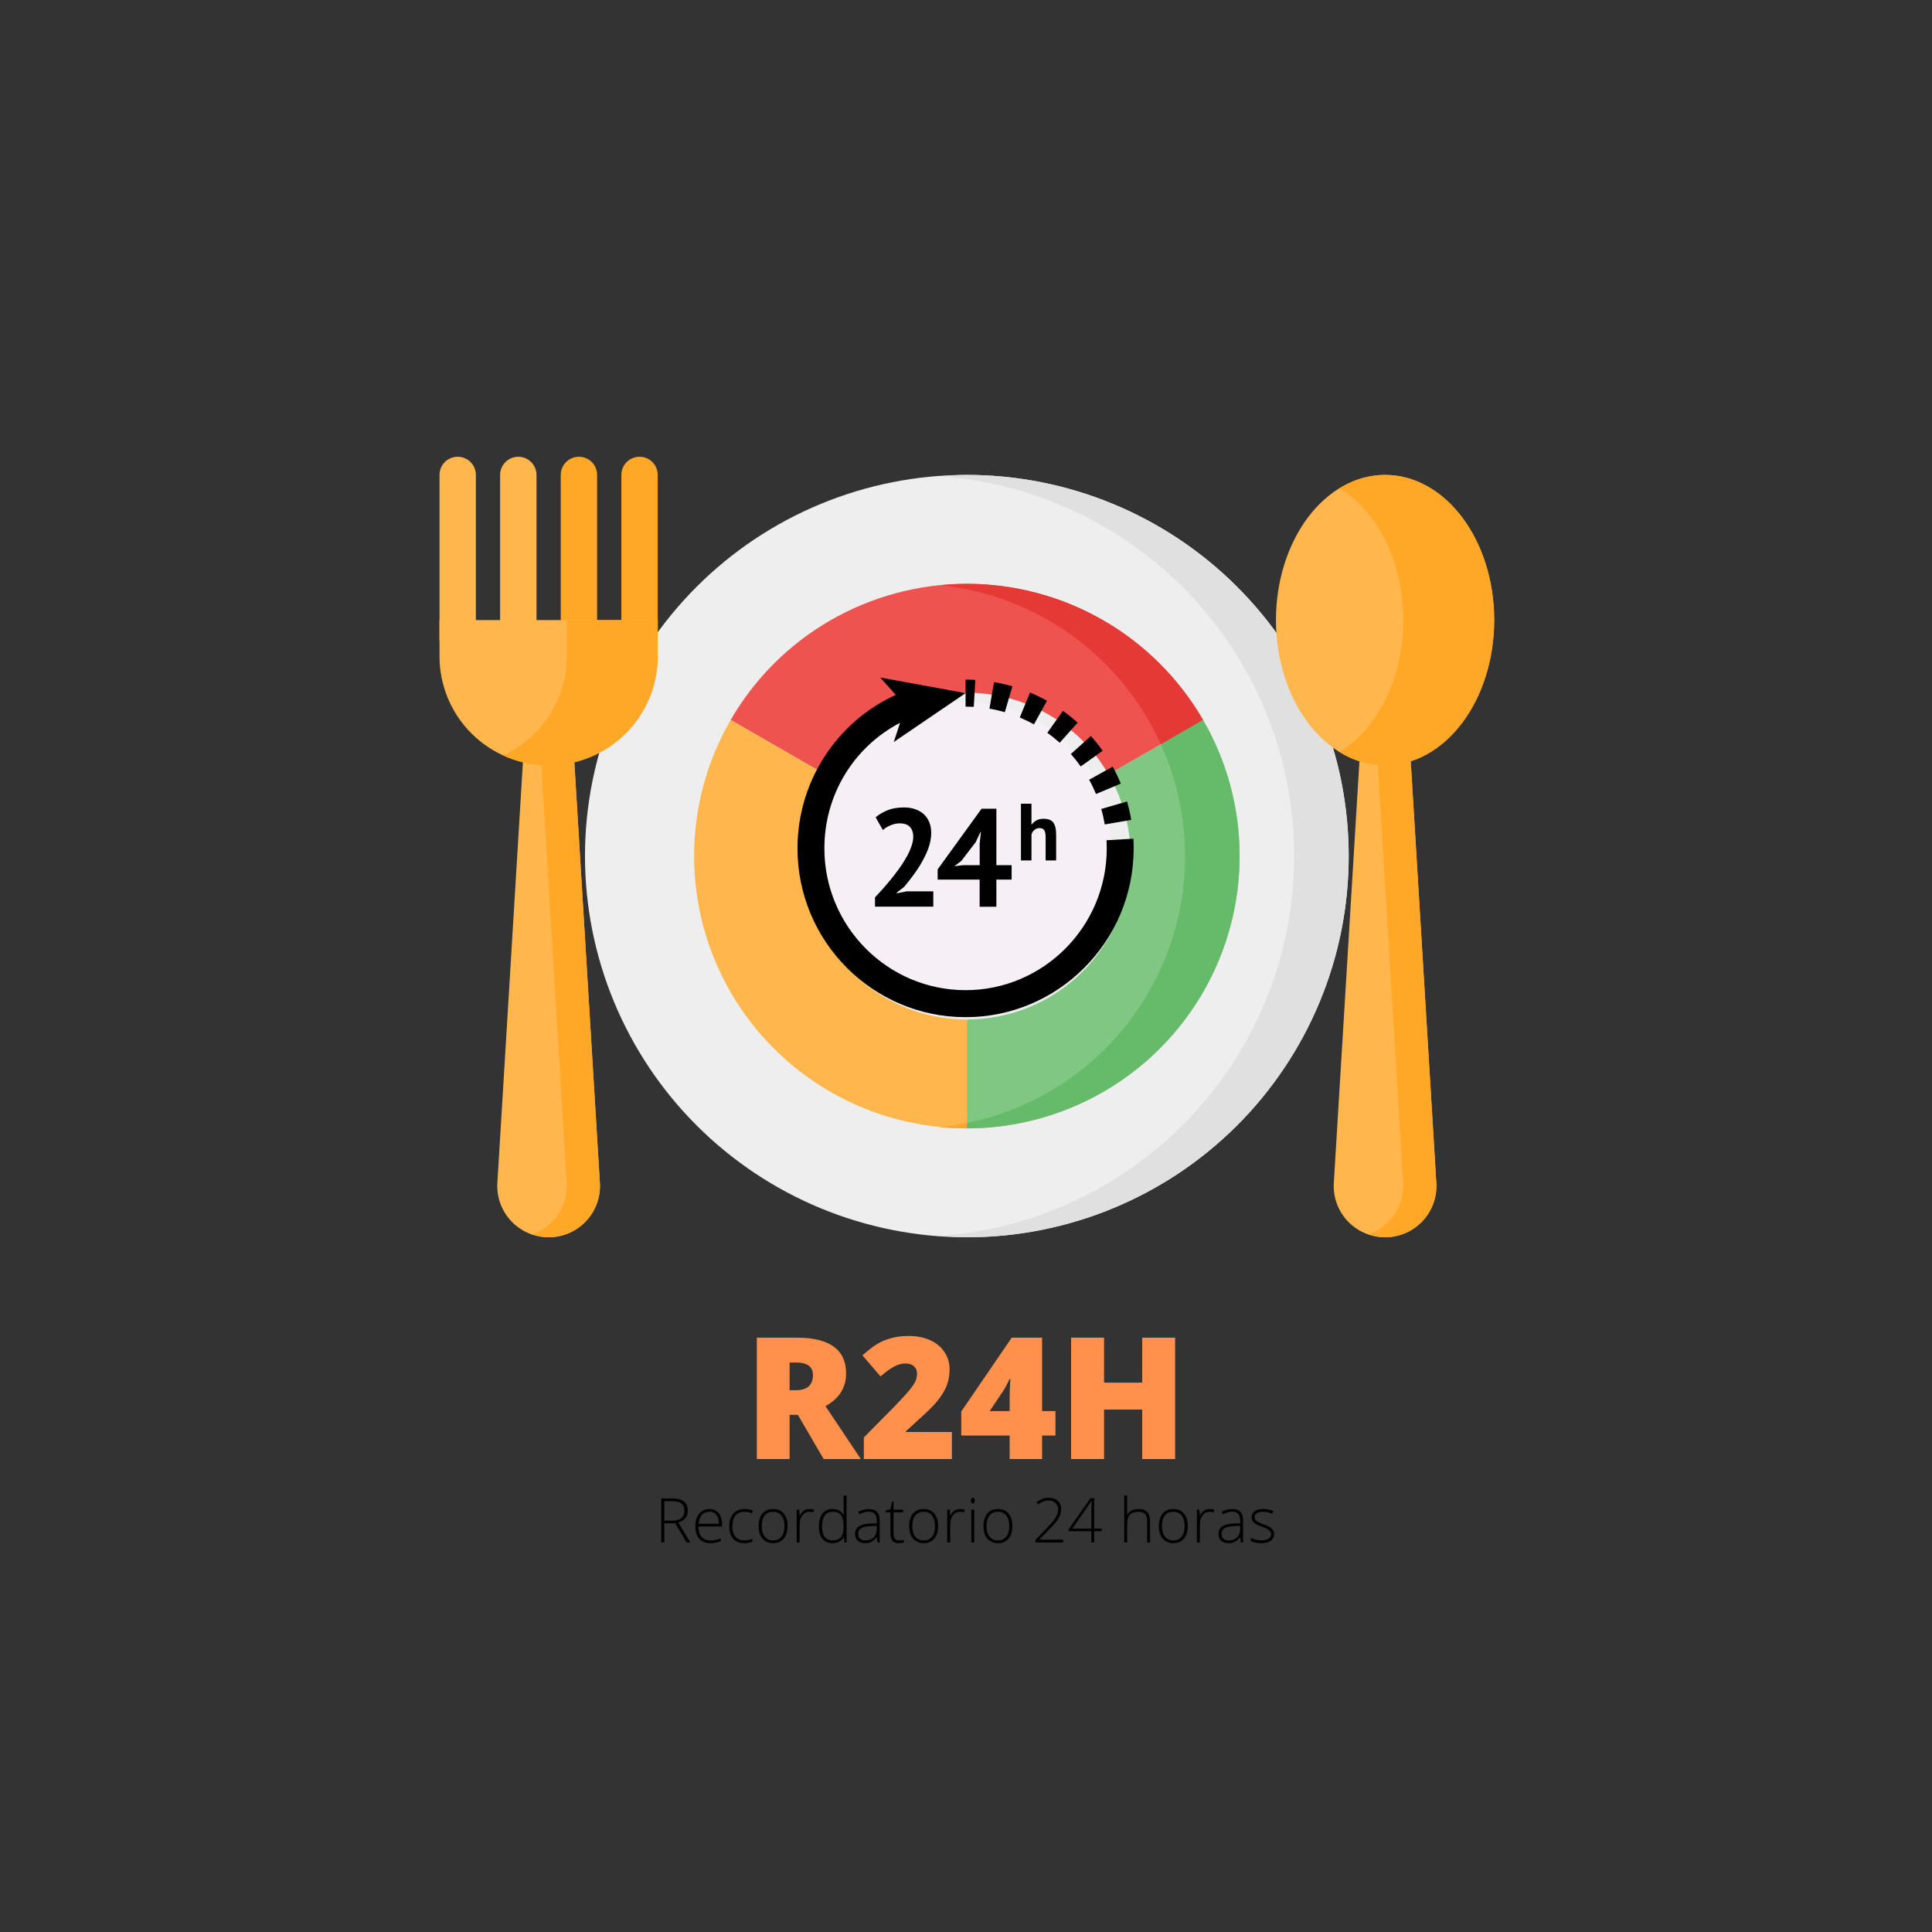 <svg xmlns="http://www.w3.org/2000/svg" xmlns:xlink="http://www.w3.org/1999/xlink" width="500" zoomAndPan="magnify" viewBox="0 0 375 375" height="500" preserveAspectRatio="xMidYMid meet" version="1.0"><rect x="0" y="0" width="375" height="375" fill="#333333" stroke="none"/><defs><g/><clipPath id="207773e05e"><path d="M 113 92 L 262 92 L 262 240.156 L 113 240.156 Z M 113 92 " clip-rule="nonzero"/></clipPath><clipPath id="48c31f8d9d"><path d="M 182 92 L 262 92 L 262 240.156 L 182 240.156 Z M 182 92 " clip-rule="nonzero"/></clipPath><clipPath id="dd2d76555b"><path d="M 97 88.656 L 105 88.656 L 105 128 L 97 128 Z M 97 88.656 " clip-rule="nonzero"/></clipPath><clipPath id="ef2661bc83"><path d="M 85.289 88.656 L 93 88.656 L 93 128 L 85.289 128 Z M 85.289 88.656 " clip-rule="nonzero"/></clipPath><clipPath id="31b53f83b9"><path d="M 108 88.656 L 116 88.656 L 116 128 L 108 128 Z M 108 88.656 " clip-rule="nonzero"/></clipPath><clipPath id="fd466bad06"><path d="M 120 88.656 L 128 88.656 L 128 128 L 120 128 Z M 120 88.656 " clip-rule="nonzero"/></clipPath><clipPath id="28c5b89b1d"><path d="M 96 123 L 117 123 L 117 240.156 L 96 240.156 Z M 96 123 " clip-rule="nonzero"/></clipPath><clipPath id="8a5648592a"><path d="M 258 123 L 279 123 L 279 240.156 L 258 240.156 Z M 258 123 " clip-rule="nonzero"/></clipPath><clipPath id="6e5b05cf8e"><path d="M 265 123 L 279 123 L 279 240.156 L 265 240.156 Z M 265 123 " clip-rule="nonzero"/></clipPath><clipPath id="316faac403"><path d="M 103 123 L 117 123 L 117 240.156 L 103 240.156 Z M 103 123 " clip-rule="nonzero"/></clipPath><clipPath id="dcc746051f"><path d="M 247 92 L 290.039 92 L 290.039 149 L 247 149 Z M 247 92 " clip-rule="nonzero"/></clipPath><clipPath id="11f4c0385f"><path d="M 260 92 L 290.039 92 L 290.039 149 L 260 149 Z M 260 92 " clip-rule="nonzero"/></clipPath><clipPath id="b83fcf2cb1"><path d="M 85.289 120 L 128 120 L 128 149 L 85.289 149 Z M 85.289 120 " clip-rule="nonzero"/></clipPath><clipPath id="cb9dc5e4e9"><path d="M 159.363 136.281 L 215.637 136.281 L 215.637 192.559 L 159.363 192.559 Z M 159.363 136.281 " clip-rule="nonzero"/></clipPath><clipPath id="4fca26314e"><path d="M 187.5 136.281 C 171.961 136.281 159.363 148.879 159.363 164.422 C 159.363 179.961 171.961 192.559 187.5 192.559 C 203.039 192.559 215.637 179.961 215.637 164.422 C 215.637 148.879 203.039 136.281 187.5 136.281 Z M 187.5 136.281 " clip-rule="nonzero"/></clipPath><clipPath id="660d0f2e42"><path d="M 154.793 131.473 L 220.043 131.473 L 220.043 197.473 L 154.793 197.473 Z M 154.793 131.473 " clip-rule="nonzero"/></clipPath></defs><g clip-path="url(#207773e05e)"><path fill="#eeeeee" d="M 261.781 166.168 C 261.781 167.379 261.754 168.59 261.691 169.797 C 261.633 171.008 261.543 172.215 261.426 173.418 C 261.305 174.625 261.156 175.824 260.98 177.023 C 260.801 178.223 260.594 179.414 260.359 180.602 C 260.121 181.789 259.855 182.969 259.562 184.145 C 259.266 185.32 258.941 186.484 258.59 187.645 C 258.238 188.805 257.859 189.953 257.449 191.094 C 257.039 192.234 256.605 193.363 256.141 194.48 C 255.676 195.602 255.184 196.707 254.664 197.801 C 254.148 198.895 253.602 199.977 253.031 201.047 C 252.457 202.113 251.859 203.168 251.238 204.203 C 250.613 205.242 249.965 206.266 249.289 207.273 C 248.617 208.281 247.918 209.27 247.195 210.242 C 246.473 211.215 245.727 212.168 244.957 213.105 C 244.188 214.043 243.395 214.957 242.582 215.855 C 241.766 216.754 240.93 217.629 240.074 218.484 C 239.215 219.34 238.336 220.176 237.438 220.988 C 236.539 221.801 235.621 222.594 234.684 223.359 C 233.746 224.129 232.789 224.875 231.816 225.594 C 230.84 226.316 229.852 227.016 228.84 227.688 C 227.832 228.359 226.809 229.008 225.77 229.629 C 224.727 230.25 223.672 230.848 222.602 231.418 C 221.531 231.988 220.449 232.535 219.352 233.051 C 218.258 233.57 217.148 234.059 216.027 234.523 C 214.906 234.988 213.773 235.422 212.633 235.832 C 211.492 236.238 210.34 236.617 209.18 236.969 C 208.02 237.32 206.848 237.645 205.672 237.938 C 204.496 238.234 203.312 238.496 202.125 238.734 C 200.934 238.969 199.738 239.176 198.539 239.355 C 197.34 239.531 196.137 239.68 194.93 239.801 C 193.723 239.918 192.512 240.008 191.301 240.066 C 190.09 240.125 188.875 240.156 187.664 240.156 C 186.449 240.156 185.238 240.125 184.027 240.066 C 182.816 240.008 181.605 239.918 180.398 239.801 C 179.191 239.68 177.988 239.531 176.789 239.355 C 175.59 239.176 174.395 238.969 173.203 238.734 C 172.016 238.496 170.832 238.234 169.652 237.938 C 168.477 237.645 167.309 237.32 166.148 236.969 C 164.988 236.617 163.836 236.238 162.695 235.832 C 161.551 235.422 160.422 234.988 159.301 234.523 C 158.18 234.059 157.07 233.57 155.973 233.051 C 154.879 232.535 153.793 231.988 152.723 231.418 C 151.656 230.848 150.598 230.25 149.559 229.629 C 148.52 229.008 147.492 228.359 146.484 227.688 C 145.477 227.016 144.484 226.316 143.512 225.594 C 142.535 224.875 141.582 224.129 140.645 223.359 C 139.707 222.594 138.789 221.801 137.887 220.988 C 136.988 220.176 136.113 219.34 135.254 218.484 C 134.395 217.629 133.559 216.754 132.746 215.855 C 131.93 214.957 131.137 214.043 130.367 213.105 C 129.598 212.168 128.852 211.215 128.129 210.242 C 127.41 209.27 126.711 208.281 126.035 207.273 C 125.363 206.266 124.715 205.242 124.09 204.203 C 123.465 203.168 122.867 202.113 122.297 201.047 C 121.727 199.977 121.18 198.895 120.66 197.801 C 120.141 196.707 119.652 195.602 119.188 194.48 C 118.723 193.363 118.285 192.234 117.879 191.094 C 117.469 189.953 117.09 188.805 116.738 187.645 C 116.383 186.484 116.062 185.32 115.766 184.145 C 115.473 182.969 115.207 181.789 114.969 180.602 C 114.73 179.414 114.523 178.223 114.348 177.023 C 114.168 175.824 114.02 174.625 113.902 173.418 C 113.781 172.215 113.695 171.008 113.633 169.797 C 113.574 168.59 113.543 167.379 113.543 166.168 C 113.543 164.957 113.574 163.746 113.633 162.535 C 113.695 161.328 113.781 160.121 113.902 158.914 C 114.02 157.711 114.168 156.508 114.348 155.312 C 114.523 154.113 114.73 152.922 114.969 151.734 C 115.207 150.547 115.473 149.363 115.766 148.191 C 116.062 147.016 116.383 145.848 116.738 144.691 C 117.09 143.531 117.469 142.383 117.879 141.242 C 118.285 140.102 118.723 138.973 119.188 137.852 C 119.652 136.734 120.141 135.629 120.66 134.535 C 121.18 133.438 121.727 132.355 122.297 131.289 C 122.867 130.223 123.465 129.168 124.09 128.129 C 124.715 127.09 125.363 126.07 126.035 125.062 C 126.711 124.055 127.41 123.066 128.129 122.094 C 128.852 121.121 129.598 120.164 130.367 119.23 C 131.137 118.293 131.93 117.379 132.746 116.48 C 133.559 115.582 134.395 114.707 135.254 113.852 C 136.113 112.992 136.988 112.16 137.887 111.344 C 138.789 110.531 139.707 109.742 140.645 108.973 C 141.582 108.207 142.535 107.461 143.512 106.738 C 144.484 106.02 145.477 105.32 146.484 104.648 C 147.492 103.977 148.52 103.328 149.559 102.707 C 150.598 102.082 151.656 101.484 152.723 100.914 C 153.793 100.344 154.879 99.801 155.973 99.281 C 157.07 98.766 158.18 98.273 159.301 97.812 C 160.422 97.348 161.551 96.91 162.695 96.504 C 163.836 96.098 164.988 95.715 166.148 95.363 C 167.309 95.012 168.477 94.691 169.652 94.395 C 170.832 94.102 172.016 93.836 173.203 93.602 C 174.395 93.363 175.59 93.156 176.789 92.98 C 177.988 92.801 179.191 92.652 180.398 92.535 C 181.605 92.418 182.816 92.328 184.027 92.27 C 185.238 92.207 186.449 92.18 187.664 92.18 C 188.875 92.18 190.09 92.207 191.301 92.27 C 192.512 92.328 193.723 92.418 194.93 92.535 C 196.137 92.652 197.34 92.801 198.539 92.98 C 199.738 93.156 200.934 93.363 202.125 93.602 C 203.312 93.836 204.496 94.102 205.672 94.395 C 206.848 94.691 208.02 95.012 209.18 95.363 C 210.34 95.715 211.492 96.098 212.633 96.504 C 213.773 96.91 214.906 97.348 216.027 97.812 C 217.148 98.273 218.258 98.766 219.352 99.281 C 220.449 99.801 221.531 100.344 222.602 100.914 C 223.672 101.484 224.727 102.082 225.77 102.707 C 226.809 103.328 227.832 103.977 228.84 104.648 C 229.852 105.32 230.84 106.02 231.816 106.738 C 232.789 107.461 233.746 108.207 234.684 108.973 C 235.621 109.742 236.539 110.531 237.438 111.344 C 238.336 112.16 239.215 112.992 240.074 113.852 C 240.93 114.707 241.766 115.582 242.582 116.48 C 243.395 117.379 244.188 118.293 244.957 119.23 C 245.727 120.164 246.473 121.121 247.195 122.094 C 247.918 123.066 248.617 124.055 249.289 125.062 C 249.965 126.07 250.613 127.09 251.238 128.129 C 251.859 129.168 252.457 130.223 253.031 131.289 C 253.602 132.355 254.148 133.438 254.664 134.535 C 255.184 135.629 255.676 136.734 256.141 137.852 C 256.605 138.973 257.039 140.102 257.449 141.242 C 257.859 142.383 258.238 143.531 258.59 144.691 C 258.941 145.848 259.266 147.016 259.562 148.191 C 259.855 149.363 260.121 150.547 260.359 151.734 C 260.594 152.922 260.801 154.113 260.98 155.312 C 261.156 156.508 261.305 157.711 261.426 158.914 C 261.543 160.121 261.633 161.328 261.691 162.535 C 261.754 163.746 261.781 164.957 261.781 166.168 Z M 261.781 166.168 " fill-opacity="1" fill-rule="nonzero"/></g><g clip-path="url(#48c31f8d9d)"><path fill="#e0e0e0" d="M 187.664 92.18 C 185.875 92.18 184.125 92.32 182.371 92.445 C 184.68 92.609 186.977 92.879 189.262 93.258 C 191.547 93.633 193.809 94.117 196.047 94.707 C 198.285 95.297 200.492 95.992 202.668 96.789 C 204.84 97.586 206.973 98.48 209.062 99.477 C 211.152 100.473 213.191 101.566 215.18 102.75 C 217.164 103.938 219.094 105.215 220.961 106.586 C 222.828 107.953 224.625 109.402 226.355 110.941 C 228.086 112.477 229.742 114.09 231.32 115.781 C 232.898 117.473 234.395 119.234 235.809 121.066 C 237.223 122.895 238.547 124.789 239.781 126.746 C 241.016 128.699 242.156 130.711 243.203 132.773 C 244.25 134.836 245.199 136.941 246.047 139.094 C 246.895 141.242 247.641 143.43 248.285 145.648 C 248.926 147.871 249.465 150.117 249.895 152.387 C 250.328 154.66 250.652 156.945 250.867 159.246 C 251.086 161.551 251.195 163.855 251.195 166.168 C 251.195 168.48 251.086 170.785 250.867 173.086 C 250.652 175.391 250.328 177.676 249.895 179.945 C 249.465 182.219 248.926 184.465 248.285 186.684 C 247.641 188.906 246.895 191.094 246.047 193.242 C 245.199 195.395 244.25 197.5 243.203 199.562 C 242.156 201.625 241.016 203.633 239.781 205.59 C 238.547 207.543 237.223 209.438 235.809 211.27 C 234.395 213.102 232.898 214.863 231.32 216.555 C 229.742 218.246 228.086 219.859 226.355 221.395 C 224.625 222.93 222.828 224.383 220.961 225.75 C 219.094 227.117 217.164 228.395 215.18 229.582 C 213.191 230.77 211.152 231.863 209.062 232.859 C 206.973 233.855 204.84 234.75 202.668 235.547 C 200.492 236.344 198.285 237.035 196.047 237.625 C 193.809 238.215 191.547 238.699 189.262 239.078 C 186.977 239.457 184.68 239.727 182.371 239.891 C 184.125 240.012 185.875 240.156 187.664 240.156 C 188.875 240.156 190.09 240.125 191.301 240.066 C 192.512 240.008 193.723 239.918 194.93 239.801 C 196.137 239.68 197.34 239.531 198.539 239.355 C 199.738 239.176 200.934 238.969 202.125 238.734 C 203.312 238.496 204.496 238.234 205.672 237.938 C 206.848 237.645 208.02 237.32 209.18 236.969 C 210.34 236.617 211.492 236.238 212.633 235.832 C 213.773 235.422 214.906 234.988 216.027 234.523 C 217.148 234.059 218.258 233.57 219.352 233.051 C 220.449 232.535 221.531 231.988 222.602 231.418 C 223.672 230.848 224.727 230.25 225.77 229.629 C 226.809 229.008 227.832 228.359 228.84 227.688 C 229.852 227.016 230.84 226.316 231.816 225.594 C 232.789 224.875 233.746 224.129 234.684 223.359 C 235.621 222.594 236.539 221.801 237.438 220.988 C 238.336 220.176 239.215 219.34 240.074 218.484 C 240.93 217.629 241.766 216.754 242.582 215.855 C 243.395 214.957 244.188 214.043 244.957 213.105 C 245.727 212.168 246.473 211.215 247.195 210.242 C 247.918 209.27 248.617 208.281 249.289 207.273 C 249.965 206.266 250.613 205.242 251.238 204.203 C 251.859 203.168 252.457 202.113 253.031 201.047 C 253.602 199.977 254.148 198.895 254.664 197.801 C 255.184 196.707 255.676 195.602 256.141 194.48 C 256.605 193.363 257.039 192.234 257.449 191.094 C 257.859 189.953 258.238 188.805 258.59 187.645 C 258.941 186.484 259.266 185.32 259.562 184.145 C 259.855 182.969 260.121 181.789 260.359 180.602 C 260.594 179.414 260.801 178.223 260.98 177.023 C 261.156 175.824 261.305 174.625 261.426 173.418 C 261.543 172.215 261.633 171.008 261.691 169.797 C 261.754 168.59 261.781 167.379 261.781 166.168 C 261.781 164.957 261.754 163.746 261.691 162.535 C 261.633 161.328 261.543 160.121 261.426 158.914 C 261.305 157.711 261.156 156.508 260.98 155.312 C 260.801 154.113 260.594 152.922 260.359 151.734 C 260.121 150.547 259.855 149.363 259.562 148.191 C 259.266 147.016 258.941 145.848 258.59 144.691 C 258.238 143.531 257.859 142.383 257.449 141.242 C 257.039 140.102 256.605 138.973 256.141 137.852 C 255.676 136.734 255.184 135.629 254.664 134.535 C 254.148 133.438 253.602 132.355 253.031 131.289 C 252.457 130.223 251.859 129.168 251.238 128.129 C 250.613 127.09 249.965 126.07 249.289 125.062 C 248.617 124.055 247.918 123.066 247.195 122.094 C 246.473 121.121 245.727 120.164 244.957 119.23 C 244.188 118.293 243.395 117.379 242.582 116.48 C 241.766 115.582 240.93 114.707 240.074 113.852 C 239.215 112.992 238.336 112.16 237.438 111.344 C 236.539 110.531 235.621 109.742 234.684 108.973 C 233.746 108.207 232.789 107.461 231.816 106.738 C 230.84 106.02 229.852 105.32 228.84 104.648 C 227.832 103.977 226.809 103.328 225.77 102.707 C 224.727 102.082 223.672 101.484 222.602 100.914 C 221.531 100.344 220.449 99.801 219.352 99.281 C 218.258 98.766 217.148 98.273 216.027 97.812 C 214.906 97.348 213.773 96.91 212.633 96.504 C 211.492 96.098 210.34 95.715 209.18 95.363 C 208.02 95.012 206.848 94.691 205.672 94.395 C 204.496 94.102 203.312 93.836 202.125 93.602 C 200.934 93.363 199.738 93.156 198.539 92.98 C 197.34 92.801 196.137 92.652 194.93 92.535 C 193.723 92.418 192.512 92.328 191.301 92.27 C 190.09 92.207 188.875 92.18 187.664 92.18 Z M 187.664 92.18 " fill-opacity="1" fill-rule="nonzero"/></g><path fill="#81c784" d="M 240.605 166.168 C 240.605 167.898 240.52 169.625 240.348 171.348 C 240.18 173.07 239.922 174.777 239.586 176.477 C 239.246 178.172 238.824 179.852 238.32 181.508 C 237.816 183.164 237.234 184.789 236.57 186.391 C 235.906 187.988 235.164 189.551 234.348 191.078 C 233.531 192.602 232.641 194.086 231.676 195.523 C 230.715 196.965 229.684 198.352 228.582 199.688 C 227.48 201.027 226.32 202.309 225.094 203.531 C 223.867 204.754 222.586 205.918 221.246 207.016 C 219.902 208.113 218.512 209.141 217.07 210.105 C 215.629 211.066 214.145 211.953 212.617 212.77 C 211.086 213.586 209.523 214.324 207.922 214.988 C 206.32 215.652 204.688 216.234 203.031 216.734 C 201.371 217.238 199.691 217.66 197.992 217.996 C 196.289 218.336 194.578 218.59 192.852 218.762 C 191.125 218.93 189.398 219.016 187.664 219.016 L 187.664 197.875 C 188.703 197.875 189.742 197.824 190.777 197.723 C 191.812 197.621 192.84 197.469 193.859 197.266 C 194.879 197.062 195.887 196.812 196.883 196.512 C 197.879 196.211 198.859 195.859 199.82 195.461 C 200.781 195.066 201.719 194.621 202.637 194.133 C 203.555 193.641 204.445 193.109 205.309 192.531 C 206.176 191.953 207.012 191.336 207.812 190.68 C 208.617 190.02 209.387 189.324 210.125 188.59 C 210.859 187.855 211.559 187.086 212.219 186.281 C 212.879 185.48 213.496 184.648 214.074 183.785 C 214.652 182.922 215.188 182.031 215.676 181.113 C 216.168 180.199 216.613 179.262 217.012 178.301 C 217.406 177.344 217.758 176.367 218.059 175.371 C 218.363 174.379 218.613 173.371 218.816 172.352 C 219.02 171.336 219.172 170.309 219.273 169.273 C 219.379 168.242 219.43 167.207 219.43 166.168 C 219.434 163.383 219.074 160.645 218.352 157.957 C 217.625 155.266 216.562 152.719 215.156 150.312 L 233.512 139.742 C 235.844 143.758 237.613 148.004 238.816 152.484 C 240.02 156.969 240.613 161.527 240.605 166.168 Z M 240.605 166.168 " fill-opacity="1" fill-rule="nonzero"/><path fill="#ef5350" d="M 233.512 139.742 L 215.156 150.312 C 214.465 149.113 213.695 147.965 212.852 146.863 C 212.008 145.766 211.094 144.727 210.113 143.746 C 209.133 142.766 208.094 141.855 206.992 141.012 C 205.891 140.168 204.742 139.398 203.539 138.707 C 202.34 138.016 201.098 137.402 199.816 136.871 C 198.531 136.34 197.223 135.898 195.883 135.539 C 194.543 135.18 193.184 134.91 191.809 134.73 C 190.434 134.547 189.051 134.457 187.664 134.457 C 186.277 134.457 184.895 134.547 183.52 134.73 C 182.145 134.91 180.785 135.18 179.445 135.539 C 178.105 135.898 176.793 136.34 175.512 136.871 C 174.23 137.402 172.988 138.016 171.789 138.707 C 170.586 139.398 169.434 140.168 168.336 141.012 C 167.234 141.855 166.191 142.766 165.211 143.746 C 164.23 144.727 163.32 145.766 162.477 146.863 C 161.629 147.965 160.863 149.113 160.168 150.312 L 141.816 139.742 C 142.973 137.742 144.254 135.828 145.664 133.996 C 147.07 132.164 148.594 130.43 150.23 128.797 C 151.863 127.164 153.602 125.645 155.434 124.238 C 157.27 122.832 159.191 121.555 161.191 120.398 C 163.195 119.246 165.266 118.227 167.402 117.34 C 169.543 116.457 171.727 115.719 173.961 115.121 C 176.195 114.523 178.461 114.07 180.754 113.77 C 183.047 113.469 185.352 113.32 187.664 113.32 C 189.977 113.32 192.281 113.469 194.574 113.77 C 196.867 114.07 199.133 114.523 201.367 115.121 C 203.602 115.719 205.785 116.457 207.922 117.34 C 210.059 118.227 212.129 119.246 214.133 120.398 C 216.137 121.555 218.055 122.832 219.891 124.238 C 221.727 125.645 223.461 127.164 225.098 128.797 C 226.734 130.43 228.254 132.164 229.664 133.996 C 231.07 135.828 232.355 137.742 233.512 139.742 Z M 233.512 139.742 " fill-opacity="1" fill-rule="nonzero"/><path fill="#ffb74d" d="M 187.664 197.875 L 187.664 219.016 C 185.352 219.016 183.047 218.867 180.754 218.562 C 178.461 218.262 176.195 217.812 173.961 217.215 C 171.727 216.617 169.539 215.879 167.402 214.992 C 165.266 214.109 163.195 213.09 161.191 211.938 C 159.188 210.781 157.27 209.5 155.434 208.098 C 153.598 206.691 151.863 205.172 150.227 203.539 C 148.59 201.906 147.07 200.172 145.66 198.34 C 144.254 196.508 142.969 194.594 141.812 192.594 C 140.656 190.594 139.637 188.527 138.75 186.391 C 137.867 184.258 137.125 182.078 136.523 179.848 C 135.926 177.613 135.477 175.355 135.176 173.066 C 134.871 170.777 134.723 168.477 134.723 166.168 C 134.723 163.859 134.871 161.559 135.176 159.27 C 135.477 156.98 135.926 154.719 136.527 152.488 C 137.125 150.258 137.867 148.078 138.754 145.941 C 139.637 143.809 140.66 141.742 141.816 139.742 L 160.168 150.312 C 158.766 152.719 157.699 155.266 156.977 157.957 C 156.254 160.645 155.895 163.383 155.898 166.168 C 155.898 167.207 155.949 168.242 156.051 169.273 C 156.152 170.309 156.305 171.336 156.508 172.352 C 156.711 173.371 156.965 174.379 157.266 175.371 C 157.57 176.367 157.918 177.344 158.316 178.301 C 158.715 179.262 159.16 180.199 159.648 181.113 C 160.141 182.031 160.676 182.922 161.254 183.785 C 161.832 184.648 162.449 185.48 163.109 186.281 C 163.77 187.086 164.469 187.855 165.203 188.59 C 165.938 189.324 166.707 190.02 167.512 190.68 C 168.316 191.336 169.152 191.953 170.016 192.531 C 170.883 193.109 171.773 193.641 172.691 194.133 C 173.609 194.621 174.547 195.066 175.508 195.461 C 176.469 195.859 177.449 196.211 178.441 196.512 C 179.438 196.812 180.445 197.062 181.465 197.266 C 182.488 197.469 183.516 197.621 184.551 197.723 C 185.586 197.824 186.625 197.875 187.664 197.875 Z M 187.664 197.875 " fill-opacity="1" fill-rule="nonzero"/><path fill="#757575" d="M 177.074 180.262 C 176.727 180.262 176.383 180.211 176.051 180.109 C 175.715 180.008 175.406 179.859 175.113 179.668 C 174.824 179.473 174.57 179.242 174.348 178.973 C 174.125 178.703 173.949 178.406 173.816 178.086 C 173.68 177.762 173.598 177.43 173.562 177.082 C 173.527 176.734 173.547 176.391 173.613 176.051 C 173.684 175.707 173.797 175.383 173.965 175.078 C 174.129 174.77 174.332 174.492 174.578 174.246 L 195.758 153.105 C 196.086 152.773 196.469 152.512 196.902 152.328 C 197.336 152.148 197.789 152.055 198.258 152.051 C 198.73 152.051 199.184 152.141 199.617 152.316 C 200.051 152.496 200.438 152.754 200.77 153.086 C 201.102 153.418 201.359 153.801 201.539 154.234 C 201.715 154.668 201.805 155.121 201.805 155.59 C 201.801 156.062 201.707 156.512 201.523 156.945 C 201.344 157.379 201.082 157.758 200.746 158.09 L 179.57 179.227 C 178.883 179.918 178.051 180.262 177.074 180.262 Z M 177.074 180.262 " fill-opacity="1" fill-rule="nonzero"/><path fill="#757575" d="M 180.605 155.598 C 180.605 156.066 180.516 156.516 180.336 156.945 C 180.156 157.379 179.902 157.758 179.57 158.09 C 179.238 158.418 178.859 158.676 178.426 158.852 C 177.992 159.031 177.543 159.121 177.074 159.121 C 176.605 159.121 176.156 159.031 175.723 158.852 C 175.293 158.676 174.91 158.418 174.578 158.09 C 174.25 157.758 173.992 157.379 173.812 156.945 C 173.637 156.516 173.547 156.066 173.547 155.598 C 173.547 155.129 173.637 154.68 173.812 154.25 C 173.992 153.816 174.25 153.438 174.578 153.105 C 174.91 152.777 175.293 152.52 175.723 152.344 C 176.156 152.164 176.605 152.074 177.074 152.074 C 177.543 152.074 177.992 152.164 178.426 152.344 C 178.859 152.52 179.238 152.777 179.57 153.105 C 179.902 153.438 180.156 153.816 180.336 154.25 C 180.516 154.68 180.605 155.129 180.605 155.598 Z M 180.605 155.598 " fill-opacity="1" fill-rule="nonzero"/><path fill="#757575" d="M 201.781 176.738 C 201.781 177.203 201.691 177.652 201.512 178.086 C 201.332 178.516 201.078 178.898 200.746 179.227 C 200.418 179.559 200.035 179.812 199.602 179.992 C 199.172 180.172 198.719 180.262 198.25 180.262 C 197.785 180.262 197.332 180.172 196.902 179.992 C 196.469 179.812 196.086 179.559 195.758 179.227 C 195.426 178.898 195.172 178.516 194.992 178.086 C 194.812 177.652 194.723 177.203 194.723 176.738 C 194.723 176.27 194.812 175.82 194.992 175.391 C 195.172 174.957 195.426 174.578 195.758 174.246 C 196.086 173.914 196.469 173.66 196.902 173.48 C 197.332 173.305 197.785 173.215 198.25 173.215 C 198.719 173.215 199.172 173.305 199.602 173.48 C 200.035 173.66 200.418 173.914 200.746 174.246 C 201.078 174.578 201.332 174.957 201.512 175.391 C 201.691 175.82 201.781 176.27 201.781 176.738 Z M 201.781 176.738 " fill-opacity="1" fill-rule="nonzero"/><g clip-path="url(#dd2d76555b)"><path fill="#ffb74d" d="M 100.602 127.41 C 100.133 127.41 99.684 127.324 99.25 127.145 C 98.82 126.965 98.438 126.711 98.105 126.379 C 97.773 126.051 97.52 125.668 97.34 125.238 C 97.164 124.805 97.074 124.355 97.074 123.887 L 97.074 92.18 C 97.074 91.711 97.164 91.262 97.34 90.832 C 97.52 90.398 97.777 90.02 98.105 89.688 C 98.438 89.355 98.82 89.102 99.25 88.926 C 99.684 88.746 100.133 88.656 100.602 88.656 C 101.07 88.656 101.52 88.746 101.953 88.926 C 102.387 89.102 102.766 89.355 103.098 89.688 C 103.43 90.02 103.684 90.398 103.863 90.832 C 104.043 91.262 104.133 91.711 104.133 92.18 L 104.133 123.887 C 104.133 124.355 104.043 124.805 103.863 125.238 C 103.684 125.668 103.43 126.051 103.098 126.379 C 102.766 126.711 102.387 126.965 101.953 127.145 C 101.52 127.324 101.07 127.41 100.602 127.41 Z M 100.602 127.41 " fill-opacity="1" fill-rule="nonzero"/></g><g clip-path="url(#ef2661bc83)"><path fill="#ffb74d" d="M 88.84 127.41 C 88.371 127.41 87.922 127.324 87.488 127.145 C 87.055 126.965 86.672 126.711 86.344 126.379 C 86.012 126.051 85.758 125.668 85.578 125.238 C 85.398 124.805 85.309 124.355 85.309 123.887 L 85.309 92.18 C 85.309 91.711 85.398 91.262 85.578 90.832 C 85.758 90.398 86.012 90.02 86.344 89.688 C 86.676 89.355 87.055 89.102 87.488 88.926 C 87.922 88.746 88.371 88.656 88.84 88.656 C 89.309 88.656 89.758 88.746 90.188 88.926 C 90.621 89.102 91.004 89.355 91.336 89.688 C 91.664 90.02 91.922 90.398 92.098 90.832 C 92.277 91.262 92.367 91.711 92.367 92.18 L 92.367 123.887 C 92.367 124.355 92.277 124.805 92.102 125.238 C 91.922 125.668 91.664 126.051 91.336 126.379 C 91.004 126.711 90.621 126.965 90.188 127.145 C 89.758 127.324 89.309 127.41 88.84 127.41 Z M 88.84 127.41 " fill-opacity="1" fill-rule="nonzero"/></g><g clip-path="url(#31b53f83b9)"><path fill="#ffa726" d="M 112.371 127.41 C 111.902 127.41 111.453 127.324 111.02 127.145 C 110.586 126.965 110.203 126.711 109.875 126.379 C 109.543 126.051 109.289 125.668 109.109 125.238 C 108.93 124.805 108.84 124.355 108.84 123.887 L 108.84 92.18 C 108.84 91.711 108.93 91.262 109.109 90.832 C 109.289 90.398 109.543 90.02 109.875 89.688 C 110.203 89.355 110.586 89.102 111.02 88.926 C 111.453 88.746 111.902 88.656 112.371 88.656 C 112.836 88.656 113.289 88.746 113.719 88.926 C 114.152 89.102 114.535 89.355 114.863 89.688 C 115.195 90.02 115.453 90.398 115.629 90.832 C 115.809 91.262 115.898 91.711 115.898 92.18 L 115.898 123.887 C 115.898 124.355 115.809 124.805 115.629 125.238 C 115.453 125.668 115.195 126.051 114.867 126.379 C 114.535 126.711 114.152 126.965 113.719 127.145 C 113.289 127.324 112.836 127.41 112.371 127.41 Z M 112.371 127.41 " fill-opacity="1" fill-rule="nonzero"/></g><g clip-path="url(#fd466bad06)"><path fill="#ffa726" d="M 124.133 127.41 C 123.664 127.41 123.215 127.324 122.781 127.145 C 122.352 126.965 121.969 126.711 121.637 126.379 C 121.305 126.051 121.051 125.668 120.871 125.238 C 120.691 124.805 120.605 124.355 120.605 123.887 L 120.605 92.18 C 120.605 91.711 120.691 91.262 120.871 90.832 C 121.051 90.398 121.305 90.02 121.637 89.688 C 121.969 89.355 122.352 89.102 122.781 88.926 C 123.215 88.746 123.664 88.656 124.133 88.656 C 124.602 88.656 125.051 88.746 125.484 88.926 C 125.918 89.102 126.297 89.355 126.629 89.688 C 126.961 90.02 127.215 90.398 127.395 90.832 C 127.574 91.262 127.664 91.711 127.664 92.18 L 127.664 123.887 C 127.664 124.355 127.574 124.805 127.395 125.238 C 127.215 125.668 126.961 126.051 126.629 126.379 C 126.297 126.711 125.918 126.965 125.484 127.145 C 125.051 127.324 124.602 127.41 124.133 127.41 Z M 124.133 127.41 " fill-opacity="1" fill-rule="nonzero"/></g><g clip-path="url(#28c5b89b1d)"><path fill="#ffb74d" d="M 106.484 240.156 C 105.805 240.156 105.133 240.086 104.469 239.949 C 103.801 239.812 103.156 239.609 102.531 239.34 C 101.91 239.07 101.32 238.742 100.762 238.352 C 100.207 237.961 99.695 237.52 99.23 237.027 C 98.762 236.531 98.352 235.996 97.996 235.418 C 97.641 234.84 97.348 234.23 97.113 233.594 C 96.883 232.957 96.719 232.301 96.621 231.629 C 96.523 230.957 96.496 230.281 96.539 229.605 L 102.957 123.887 L 110.016 123.887 L 116.434 229.605 C 116.477 230.281 116.445 230.957 116.352 231.629 C 116.254 232.301 116.09 232.957 115.855 233.594 C 115.625 234.23 115.332 234.84 114.977 235.418 C 114.621 235.996 114.207 236.531 113.742 237.027 C 113.277 237.52 112.766 237.961 112.211 238.352 C 111.652 238.742 111.062 239.07 110.438 239.34 C 109.816 239.609 109.168 239.812 108.504 239.949 C 107.84 240.086 107.164 240.156 106.484 240.156 Z M 106.484 240.156 " fill-opacity="1" fill-rule="nonzero"/></g><g clip-path="url(#8a5648592a)"><path fill="#ffb74d" d="M 268.84 240.156 C 268.16 240.156 267.488 240.086 266.824 239.949 C 266.156 239.812 265.512 239.609 264.887 239.34 C 264.266 239.07 263.676 238.742 263.117 238.352 C 262.562 237.961 262.051 237.52 261.582 237.027 C 261.117 236.531 260.707 235.996 260.352 235.418 C 259.996 234.84 259.703 234.23 259.469 233.594 C 259.238 232.957 259.074 232.301 258.977 231.629 C 258.879 230.957 258.852 230.281 258.895 229.605 L 265.312 123.887 L 272.371 123.887 L 278.789 229.605 C 278.828 230.281 278.801 230.957 278.703 231.629 C 278.609 232.301 278.441 232.957 278.211 233.594 C 277.98 234.23 277.688 234.84 277.332 235.418 C 276.977 235.996 276.562 236.531 276.098 237.027 C 275.633 237.52 275.121 237.961 274.562 238.352 C 274.008 238.742 273.418 239.07 272.793 239.34 C 272.168 239.609 271.523 239.812 270.859 239.949 C 270.195 240.086 269.52 240.156 268.84 240.156 Z M 268.84 240.156 " fill-opacity="1" fill-rule="nonzero"/></g><g clip-path="url(#6e5b05cf8e)"><path fill="#ffa726" d="M 272.371 123.887 L 265.934 123.887 L 272.352 229.605 C 272.383 230.145 272.371 230.68 272.312 231.219 C 272.258 231.754 272.16 232.281 272.016 232.801 C 271.871 233.32 271.688 233.828 271.465 234.316 C 271.238 234.809 270.977 235.277 270.672 235.723 C 270.371 236.172 270.035 236.59 269.664 236.98 C 269.293 237.375 268.895 237.734 268.465 238.062 C 268.035 238.391 267.582 238.68 267.105 238.934 C 266.629 239.188 266.133 239.398 265.621 239.574 C 266.664 239.945 267.734 240.141 268.84 240.156 C 269.52 240.156 270.195 240.086 270.859 239.949 C 271.523 239.812 272.168 239.609 272.793 239.34 C 273.418 239.07 274.008 238.742 274.562 238.352 C 275.121 237.961 275.633 237.52 276.098 237.027 C 276.562 236.531 276.977 235.996 277.332 235.418 C 277.688 234.84 277.98 234.23 278.211 233.594 C 278.445 232.957 278.609 232.301 278.703 231.629 C 278.801 230.957 278.828 230.281 278.789 229.605 Z M 272.371 123.887 " fill-opacity="1" fill-rule="nonzero"/></g><g clip-path="url(#316faac403)"><path fill="#ffa726" d="M 110.016 123.887 L 103.578 123.887 L 109.996 229.605 C 110.027 230.145 110.016 230.68 109.961 231.219 C 109.902 231.754 109.805 232.281 109.66 232.801 C 109.52 233.32 109.332 233.828 109.109 234.316 C 108.883 234.809 108.621 235.277 108.316 235.723 C 108.016 236.172 107.68 236.59 107.309 236.98 C 106.938 237.375 106.539 237.734 106.109 238.062 C 105.68 238.391 105.227 238.68 104.75 238.934 C 104.273 239.188 103.777 239.398 103.266 239.574 C 104.309 239.945 105.379 240.141 106.484 240.156 C 107.164 240.156 107.84 240.086 108.504 239.949 C 109.168 239.812 109.816 239.609 110.438 239.34 C 111.062 239.07 111.652 238.742 112.211 238.352 C 112.766 237.961 113.277 237.52 113.742 237.027 C 114.207 236.531 114.621 235.996 114.977 235.418 C 115.332 234.84 115.625 234.23 115.855 233.594 C 116.09 232.957 116.254 232.301 116.352 231.629 C 116.445 230.957 116.477 230.281 116.434 229.605 Z M 110.016 123.887 " fill-opacity="1" fill-rule="nonzero"/></g><g clip-path="url(#dcc746051f)"><path fill="#ffb74d" d="M 290.02 120.363 C 290.02 121.289 289.984 122.211 289.914 123.129 C 289.848 124.047 289.746 124.957 289.609 125.863 C 289.477 126.77 289.309 127.664 289.105 128.547 C 288.906 129.43 288.672 130.297 288.406 131.152 C 288.141 132.004 287.844 132.836 287.516 133.652 C 287.191 134.465 286.836 135.258 286.449 136.023 C 286.062 136.793 285.652 137.531 285.211 138.246 C 284.77 138.961 284.305 139.645 283.816 140.297 C 283.324 140.949 282.812 141.566 282.273 142.152 C 281.738 142.738 281.184 143.289 280.605 143.801 C 280.031 144.312 279.434 144.789 278.824 145.223 C 278.211 145.656 277.586 146.051 276.945 146.406 C 276.305 146.758 275.652 147.07 274.988 147.336 C 274.324 147.605 273.652 147.828 272.973 148.008 C 272.293 148.191 271.605 148.324 270.918 148.414 C 270.227 148.508 269.535 148.551 268.84 148.551 C 268.148 148.551 267.457 148.508 266.766 148.414 C 266.074 148.324 265.391 148.191 264.711 148.008 C 264.027 147.828 263.355 147.605 262.695 147.336 C 262.031 147.07 261.379 146.758 260.738 146.406 C 260.098 146.051 259.469 145.656 258.859 145.223 C 258.246 144.789 257.652 144.312 257.074 143.801 C 256.5 143.289 255.941 142.738 255.406 142.152 C 254.871 141.566 254.355 140.949 253.867 140.297 C 253.375 139.645 252.91 138.961 252.473 138.246 C 252.031 137.531 251.617 136.793 251.234 136.023 C 250.848 135.258 250.492 134.465 250.164 133.652 C 249.836 132.836 249.543 132.004 249.277 131.152 C 249.012 130.297 248.777 129.43 248.574 128.547 C 248.375 127.664 248.207 126.77 248.07 125.863 C 247.938 124.957 247.836 124.047 247.766 123.129 C 247.699 122.211 247.664 121.289 247.664 120.363 C 247.664 119.441 247.699 118.52 247.766 117.602 C 247.836 116.684 247.938 115.773 248.07 114.867 C 248.207 113.961 248.375 113.066 248.574 112.184 C 248.777 111.301 249.012 110.43 249.277 109.578 C 249.543 108.727 249.836 107.891 250.164 107.078 C 250.492 106.266 250.848 105.473 251.234 104.707 C 251.617 103.938 252.031 103.199 252.473 102.484 C 252.91 101.77 253.375 101.086 253.867 100.434 C 254.355 99.781 254.871 99.164 255.406 98.578 C 255.941 97.992 256.5 97.441 257.074 96.93 C 257.652 96.418 258.246 95.941 258.859 95.508 C 259.469 95.07 260.098 94.68 260.738 94.324 C 261.379 93.973 262.031 93.66 262.695 93.395 C 263.355 93.125 264.031 92.902 264.711 92.719 C 265.391 92.539 266.074 92.406 266.766 92.316 C 267.457 92.223 268.148 92.18 268.84 92.18 C 269.535 92.18 270.227 92.223 270.918 92.316 C 271.605 92.406 272.293 92.539 272.973 92.719 C 273.652 92.902 274.324 93.125 274.988 93.395 C 275.652 93.66 276.305 93.973 276.945 94.324 C 277.586 94.68 278.211 95.07 278.824 95.508 C 279.434 95.941 280.031 96.418 280.605 96.93 C 281.184 97.441 281.738 97.992 282.273 98.578 C 282.812 99.164 283.324 99.781 283.816 100.434 C 284.305 101.086 284.77 101.77 285.211 102.484 C 285.652 103.199 286.062 103.938 286.449 104.707 C 286.836 105.473 287.191 106.266 287.516 107.078 C 287.844 107.891 288.141 108.727 288.406 109.578 C 288.672 110.43 288.906 111.301 289.105 112.184 C 289.309 113.066 289.477 113.961 289.609 114.867 C 289.746 115.773 289.848 116.684 289.914 117.602 C 289.984 118.52 290.02 119.441 290.02 120.363 Z M 290.02 120.363 " fill-opacity="1" fill-rule="nonzero"/></g><g clip-path="url(#11f4c0385f)"><path fill="#ffa726" d="M 268.84 92.18 C 265.652 92.207 262.711 93.066 260.016 94.766 C 267.301 99.223 272.371 108.996 272.371 120.363 C 272.371 131.734 267.301 141.508 260.016 145.965 C 262.711 147.664 265.652 148.523 268.84 148.551 C 280.535 148.551 290.02 135.934 290.02 120.363 C 290.02 104.797 280.535 92.18 268.84 92.18 Z M 268.84 92.18 " fill-opacity="1" fill-rule="nonzero"/></g><g clip-path="url(#b83fcf2cb1)"><path fill="#ffb74d" d="M 85.309 120.363 L 85.309 127.41 C 85.309 128.105 85.344 128.793 85.41 129.484 C 85.48 130.172 85.582 130.855 85.715 131.535 C 85.852 132.215 86.02 132.887 86.223 133.547 C 86.422 134.211 86.656 134.863 86.922 135.5 C 87.188 136.141 87.484 136.766 87.809 137.375 C 88.137 137.988 88.492 138.582 88.879 139.156 C 89.262 139.73 89.676 140.289 90.117 140.824 C 90.555 141.359 91.02 141.871 91.512 142.359 C 92.004 142.848 92.516 143.312 93.051 143.754 C 93.586 144.191 94.145 144.605 94.723 144.988 C 95.297 145.375 95.891 145.73 96.504 146.055 C 97.113 146.383 97.742 146.676 98.383 146.941 C 99.023 147.207 99.676 147.441 100.34 147.641 C 101.004 147.844 101.676 148.012 102.355 148.145 C 103.035 148.281 103.719 148.383 104.41 148.449 C 105.102 148.516 105.793 148.551 106.484 148.551 C 107.18 148.551 107.871 148.516 108.562 148.449 C 109.25 148.383 109.938 148.281 110.617 148.145 C 111.297 148.012 111.969 147.844 112.633 147.641 C 113.297 147.441 113.949 147.207 114.59 146.941 C 115.23 146.676 115.855 146.383 116.469 146.055 C 117.082 145.73 117.676 145.375 118.25 144.988 C 118.828 144.605 119.383 144.191 119.922 143.754 C 120.457 143.312 120.969 142.848 121.461 142.359 C 121.949 141.871 122.414 141.359 122.855 140.824 C 123.297 140.289 123.707 139.73 124.094 139.156 C 124.48 138.582 124.836 137.988 125.164 137.375 C 125.488 136.766 125.785 136.141 126.051 135.5 C 126.316 134.863 126.551 134.211 126.75 133.547 C 126.953 132.887 127.121 132.215 127.254 131.535 C 127.391 130.855 127.492 130.172 127.562 129.484 C 127.629 128.793 127.664 128.105 127.664 127.41 L 127.664 120.363 Z M 85.309 120.363 " fill-opacity="1" fill-rule="nonzero"/></g><path fill="#ffa726" d="M 127.664 120.363 L 127.664 127.41 C 127.66 128.105 127.629 128.793 127.559 129.484 C 127.492 130.172 127.387 130.855 127.254 131.535 C 127.117 132.215 126.949 132.883 126.746 133.547 C 126.547 134.207 126.312 134.859 126.047 135.5 C 125.781 136.137 125.484 136.762 125.156 137.375 C 124.832 137.984 124.473 138.578 124.09 139.152 C 123.703 139.727 123.289 140.281 122.852 140.816 C 122.41 141.352 121.945 141.863 121.457 142.355 C 120.965 142.844 120.453 143.309 119.914 143.746 C 119.379 144.188 118.824 144.598 118.246 144.984 C 117.672 145.367 117.078 145.723 116.465 146.051 C 115.855 146.375 115.227 146.672 114.586 146.938 C 113.945 147.203 113.293 147.438 112.633 147.637 C 111.969 147.84 111.297 148.008 110.617 148.141 C 109.938 148.277 109.25 148.379 108.562 148.449 C 107.871 148.516 107.18 148.551 106.484 148.551 C 103.398 148.566 100.457 147.922 97.664 146.613 C 98.578 146.195 99.461 145.715 100.309 145.168 C 101.156 144.625 101.961 144.023 102.723 143.363 C 103.484 142.703 104.195 141.992 104.855 141.23 C 105.512 140.473 106.117 139.668 106.66 138.82 C 107.207 137.977 107.688 137.094 108.105 136.18 C 108.523 135.262 108.875 134.324 109.16 133.355 C 109.441 132.391 109.656 131.41 109.801 130.414 C 109.945 129.418 110.016 128.418 110.016 127.41 L 110.016 120.363 Z M 127.664 120.363 " fill-opacity="1" fill-rule="nonzero"/><path fill="#ffa726" d="M 182.371 218.75 C 184.113 218.922 185.879 219.016 187.664 219.016 L 187.664 217.953 C 185.914 218.309 184.148 218.574 182.371 218.75 Z M 182.371 218.75 " fill-opacity="1" fill-rule="nonzero"/><path fill="#66bb6a" d="M 233.512 139.742 L 225.312 144.465 C 225.719 145.363 226.102 146.273 226.457 147.195 C 226.816 148.117 227.145 149.047 227.449 149.988 C 227.754 150.926 228.031 151.875 228.285 152.828 C 228.535 153.785 228.758 154.746 228.957 155.715 C 229.152 156.68 229.324 157.652 229.465 158.629 C 229.609 159.605 229.723 160.586 229.809 161.57 C 229.898 162.555 229.957 163.539 229.988 164.527 C 230.02 165.516 230.027 166.5 230.004 167.488 C 229.977 168.477 229.926 169.461 229.848 170.445 C 229.77 171.43 229.664 172.41 229.527 173.391 C 229.395 174.367 229.234 175.34 229.043 176.312 C 228.855 177.281 228.641 178.242 228.395 179.199 C 228.152 180.156 227.883 181.105 227.586 182.051 C 227.289 182.992 226.969 183.926 226.617 184.848 C 226.27 185.773 225.895 186.688 225.496 187.59 C 225.094 188.492 224.668 189.383 224.219 190.262 C 223.77 191.141 223.293 192.008 222.793 192.859 C 222.297 193.711 221.773 194.551 221.227 195.375 C 220.68 196.195 220.113 197.004 219.52 197.797 C 218.93 198.586 218.316 199.359 217.68 200.117 C 217.047 200.875 216.391 201.613 215.711 202.336 C 215.035 203.055 214.34 203.754 213.625 204.438 C 212.906 205.117 212.172 205.777 211.418 206.418 C 210.668 207.059 209.895 207.676 209.109 208.273 C 208.32 208.871 207.516 209.445 206.695 209.996 C 205.875 210.551 205.039 211.078 204.191 211.582 C 203.34 212.09 202.477 212.57 201.602 213.027 C 200.723 213.48 199.832 213.914 198.934 214.32 C 198.031 214.727 197.117 215.109 196.195 215.465 C 195.273 215.82 194.34 216.148 193.398 216.453 C 192.457 216.758 191.508 217.035 190.555 217.285 C 189.598 217.535 188.633 217.758 187.664 217.953 L 187.664 219.016 C 189.977 219.016 192.281 218.867 194.574 218.562 C 196.867 218.262 199.133 217.812 201.367 217.215 C 203.602 216.617 205.785 215.879 207.922 214.992 C 210.062 214.109 212.133 213.09 214.137 211.938 C 216.137 210.781 218.059 209.5 219.895 208.098 C 221.727 206.691 223.465 205.172 225.098 203.539 C 226.734 201.906 228.258 200.172 229.664 198.34 C 231.074 196.508 232.355 194.594 233.512 192.594 C 234.668 190.594 235.691 188.527 236.574 186.391 C 237.461 184.258 238.203 182.078 238.801 179.848 C 239.402 177.613 239.852 175.355 240.152 173.066 C 240.453 170.777 240.605 168.477 240.605 166.168 C 240.605 163.859 240.453 161.559 240.152 159.27 C 239.852 156.98 239.398 154.719 238.801 152.488 C 238.203 150.258 237.461 148.078 236.574 145.941 C 235.688 143.809 234.668 141.742 233.512 139.742 Z M 233.512 139.742 " fill-opacity="1" fill-rule="nonzero"/><path fill="#e53935" d="M 225.312 144.465 L 233.512 139.742 C 232.355 137.742 231.07 135.828 229.664 133.996 C 228.254 132.164 226.73 130.434 225.098 128.801 C 223.461 127.168 221.727 125.648 219.891 124.242 C 218.055 122.836 216.137 121.559 214.133 120.402 C 212.129 119.246 210.059 118.23 207.922 117.344 C 205.785 116.461 203.598 115.719 201.363 115.121 C 199.129 114.523 196.867 114.074 194.574 113.773 C 192.281 113.469 189.977 113.32 187.664 113.32 C 185.922 113.32 184.211 113.43 182.516 113.594 C 184.809 113.832 187.078 114.219 189.32 114.754 C 191.566 115.289 193.766 115.965 195.918 116.789 C 198.074 117.609 200.164 118.566 202.195 119.66 C 204.223 120.754 206.172 121.977 208.043 123.324 C 209.914 124.672 211.688 126.137 213.363 127.719 C 215.043 129.297 216.609 130.98 218.066 132.766 C 219.523 134.547 220.859 136.422 222.07 138.379 C 223.285 140.336 224.363 142.367 225.312 144.465 Z M 225.312 144.465 " fill-opacity="1" fill-rule="nonzero"/><g clip-path="url(#cb9dc5e4e9)"><g clip-path="url(#4fca26314e)"><path fill="#f6eff5" d="M 159.363 136.281 L 215.637 136.281 L 215.637 192.559 L 159.363 192.559 Z M 159.363 136.281 " fill-opacity="1" fill-rule="nonzero"/></g></g><g clip-path="url(#660d0f2e42)"><path fill="#000000" d="M 180.746 161.715 C 180.746 162.629 180.578 163.562 180.25 164.492 C 179.926 165.422 179.496 166.34 178.984 167.242 C 178.477 168.148 177.914 169.012 177.289 169.852 C 176.676 170.688 176.062 171.461 175.477 172.156 L 174.055 173.258 L 174.055 173.391 L 175.984 173.008 L 181.152 173.008 L 181.152 175.984 L 169.836 175.984 L 169.836 174.176 C 170.27 173.73 170.75 173.207 171.285 172.602 C 171.82 172 172.371 171.359 172.918 170.688 C 173.465 170.02 174 169.312 174.523 168.594 C 175.043 167.871 175.5 167.152 175.918 166.418 C 176.336 165.684 176.664 164.988 176.898 164.293 C 177.145 163.613 177.262 162.957 177.262 162.355 C 177.262 161.621 177.055 161.004 176.637 160.535 C 176.219 160.062 175.555 159.812 174.641 159.812 C 174.066 159.812 173.48 159.93 172.879 160.18 C 172.277 160.43 171.77 160.73 171.363 161.109 L 169.957 158.633 C 170.66 158.059 171.441 157.598 172.332 157.246 C 173.219 156.891 174.262 156.723 175.461 156.723 C 176.23 156.723 176.938 156.824 177.59 157.047 C 178.23 157.258 178.789 157.586 179.262 157.992 C 179.73 158.41 180.094 158.922 180.355 159.539 C 180.617 160.168 180.746 160.887 180.746 161.715 Z M 196.355 170.73 L 193.395 170.73 L 193.395 175.996 L 190.145 175.996 L 190.145 170.73 L 182 170.73 L 182 168.738 L 190.523 156.969 L 193.395 156.969 L 193.395 167.926 L 196.355 167.926 Z M 190.145 163.797 L 190.391 161.531 L 190.289 161.531 L 189.375 163.469 L 186.582 167.113 L 185.238 168.133 L 186.961 167.926 L 190.156 167.926 L 190.156 163.797 Z M 202.957 167.008 L 202.957 162.539 C 202.957 161.898 202.867 161.438 202.699 161.148 C 202.516 160.863 202.203 160.73 201.73 160.73 C 201.395 160.73 201.066 160.848 200.781 161.086 C 200.492 161.32 200.297 161.621 200.207 161.988 L 200.207 167.008 L 198.168 167.008 L 198.168 156 L 200.207 156 L 200.207 160.023 L 200.27 160.023 C 200.52 159.684 200.832 159.422 201.195 159.223 C 201.562 159.027 202.031 158.922 202.594 158.922 C 202.984 158.922 203.336 158.977 203.637 159.078 C 203.938 159.184 204.199 159.355 204.395 159.605 C 204.602 159.84 204.746 160.168 204.852 160.586 C 204.957 161.004 204.996 161.516 204.996 162.121 L 204.996 167.008 Z M 214.82 164.676 C 214.82 179.848 202.527 192.191 187.418 192.191 C 172.305 192.191 160.012 179.848 160.012 164.676 C 160.012 154.27 165.688 145.008 174.707 140.289 L 173.48 144.023 L 187.418 134.535 L 170.855 131.508 L 173.871 134.875 C 168.547 137.312 163.992 141.113 160.625 145.977 C 156.812 151.48 154.793 157.953 154.793 164.676 C 154.793 182.746 169.422 197.434 187.418 197.434 C 205.414 197.434 220.043 182.746 220.043 164.676 Z M 187.418 137.156 C 187.938 137.156 188.473 137.172 189.008 137.195 L 189.309 131.969 C 188.684 131.93 188.043 131.914 187.418 131.914 Z M 197.934 139.266 C 198.875 139.66 199.801 140.105 200.688 140.602 L 203.219 136.016 C 202.164 135.426 201.055 134.891 199.93 134.418 Z M 206.312 137.969 L 203.285 142.242 C 204.121 142.832 204.918 143.484 205.688 144.168 L 209.172 140.262 C 208.258 139.449 207.305 138.676 206.312 137.969 Z M 192.051 137.551 C 193.055 137.719 194.059 137.957 195.039 138.23 L 196.5 133.211 C 195.336 132.871 194.137 132.598 192.938 132.398 Z M 215.969 148.805 L 211.402 151.348 C 211.898 152.238 212.34 153.168 212.734 154.113 L 217.547 152.094 C 217.078 150.98 216.559 149.867 215.969 148.805 Z M 218.762 155.566 L 213.75 157.023 C 214.039 158.004 214.262 159.016 214.43 160.023 L 219.57 159.145 C 219.375 157.938 219.102 156.734 218.762 155.566 Z M 211.742 142.855 L 207.852 146.355 C 208.531 147.117 209.172 147.93 209.77 148.766 L 214.023 145.727 C 213.32 144.719 212.551 143.762 211.742 142.855 Z M 219.988 162.789 L 214.781 163.09 C 214.809 163.625 214.82 164.164 214.82 164.688 L 220.043 164.688 C 220.043 164.059 220.027 163.418 219.988 162.789 Z M 219.988 162.789 " fill-opacity="1" fill-rule="nonzero"/></g><g fill="#ff914d" fill-opacity="1"><g transform="translate(144.352, 283.2)"><g><path d="M 8.906 -8.578 L 8.906 0 L 2.547 0 L 2.547 -23.562 L 10.266 -23.562 C 16.672 -23.562 19.875 -21.238 19.875 -16.594 C 19.875 -13.863 18.539 -11.754 15.875 -10.266 L 22.734 0 L 15.516 0 L 10.516 -8.578 Z M 8.906 -13.359 L 10.109 -13.359 C 12.328 -13.359 13.438 -14.344 13.438 -16.312 C 13.438 -17.926 12.348 -18.734 10.172 -18.734 L 8.906 -18.734 Z M 8.906 -13.359 "/></g></g><g transform="translate(166.685, 283.2)"><g><path d="M 18.078 0 L 0.984 0 L 0.984 -4.188 L 6.734 -10 C 8.379 -11.719 9.453 -12.891 9.953 -13.516 C 10.461 -14.148 10.816 -14.691 11.016 -15.141 C 11.211 -15.598 11.312 -16.07 11.312 -16.562 C 11.312 -17.176 11.113 -17.66 10.719 -18.016 C 10.32 -18.367 9.766 -18.547 9.047 -18.547 C 8.297 -18.547 7.539 -18.332 6.781 -17.906 C 6.031 -17.488 5.176 -16.863 4.219 -16.031 L 0.719 -20.125 C 1.938 -21.207 2.957 -21.984 3.781 -22.453 C 4.613 -22.922 5.516 -23.273 6.484 -23.516 C 7.453 -23.766 8.547 -23.891 9.766 -23.891 C 11.285 -23.891 12.645 -23.617 13.844 -23.078 C 15.039 -22.547 15.969 -21.781 16.625 -20.781 C 17.289 -19.789 17.625 -18.68 17.625 -17.453 C 17.625 -16.523 17.508 -15.672 17.281 -14.891 C 17.051 -14.109 16.691 -13.336 16.203 -12.578 C 15.723 -11.816 15.082 -11.016 14.281 -10.172 C 13.477 -9.336 11.773 -7.754 9.172 -5.422 L 9.172 -5.25 L 18.078 -5.25 Z M 18.078 0 "/></g></g><g transform="translate(186.02, 283.2)"><g><path d="M 18.844 -4.562 L 16.25 -4.562 L 16.25 0 L 9.953 0 L 9.953 -4.562 L 0.562 -4.562 L 0.562 -9.234 L 10.359 -23.562 L 16.25 -23.562 L 16.25 -9.312 L 18.844 -9.312 Z M 9.953 -9.312 L 9.953 -12.047 C 9.953 -12.566 9.973 -13.266 10.016 -14.141 C 10.055 -15.016 10.086 -15.473 10.109 -15.516 L 9.922 -15.516 C 9.555 -14.691 9.145 -13.922 8.688 -13.203 L 6.078 -9.312 Z M 9.953 -9.312 "/></g></g><g transform="translate(205.356, 283.2)"><g><path d="M 22.734 0 L 16.344 0 L 16.344 -9.609 L 8.938 -9.609 L 8.938 0 L 2.547 0 L 2.547 -23.562 L 8.938 -23.562 L 8.938 -14.828 L 16.344 -14.828 L 16.344 -23.562 L 22.734 -23.562 Z M 22.734 0 "/></g></g></g><g fill="#000000" fill-opacity="1"><g transform="translate(127.125, 299.4)"><g><path d="M 1.812 -3.734 L 1.812 0 L 1.219 0 L 1.219 -8.562 L 3.25 -8.562 C 4.312 -8.562 5.098 -8.363 5.609 -7.969 C 6.117 -7.582 6.375 -6.992 6.375 -6.203 C 6.375 -5.629 6.223 -5.145 5.922 -4.75 C 5.617 -4.352 5.156 -4.07 4.531 -3.906 L 6.859 0 L 6.141 0 L 3.938 -3.734 Z M 1.812 -4.25 L 3.453 -4.25 C 4.172 -4.25 4.727 -4.41 5.125 -4.734 C 5.52 -5.055 5.719 -5.531 5.719 -6.156 C 5.719 -6.812 5.52 -7.285 5.125 -7.578 C 4.738 -7.879 4.109 -8.031 3.234 -8.031 L 1.812 -8.031 Z M 1.812 -4.25 "/></g></g><g transform="translate(134.256, 299.4)"><g><path d="M 3.641 0.125 C 2.711 0.125 1.988 -0.16 1.469 -0.734 C 0.957 -1.305 0.703 -2.109 0.703 -3.141 C 0.703 -4.148 0.953 -4.961 1.453 -5.578 C 1.953 -6.191 2.625 -6.5 3.469 -6.5 C 4.219 -6.5 4.805 -6.234 5.234 -5.703 C 5.672 -5.18 5.891 -4.473 5.891 -3.578 L 5.891 -3.109 L 1.312 -3.109 C 1.312 -2.234 1.508 -1.562 1.906 -1.094 C 2.312 -0.633 2.891 -0.406 3.641 -0.406 C 4.004 -0.406 4.32 -0.43 4.594 -0.484 C 4.875 -0.535 5.223 -0.645 5.641 -0.812 L 5.641 -0.281 C 5.285 -0.125 4.953 -0.02 4.641 0.031 C 4.336 0.094 4.004 0.125 3.641 0.125 Z M 3.469 -5.984 C 2.852 -5.984 2.359 -5.781 1.984 -5.375 C 1.617 -4.969 1.406 -4.383 1.344 -3.625 L 5.281 -3.625 C 5.281 -4.363 5.117 -4.941 4.797 -5.359 C 4.473 -5.773 4.031 -5.984 3.469 -5.984 Z M 3.469 -5.984 "/></g></g><g transform="translate(140.842, 299.4)"><g><path d="M 3.609 0.125 C 2.703 0.125 1.988 -0.16 1.469 -0.734 C 0.957 -1.316 0.703 -2.117 0.703 -3.141 C 0.703 -4.203 0.969 -5.023 1.5 -5.609 C 2.031 -6.203 2.766 -6.5 3.703 -6.5 C 4.254 -6.5 4.781 -6.398 5.281 -6.203 L 5.125 -5.688 C 4.57 -5.875 4.094 -5.969 3.688 -5.969 C 2.906 -5.969 2.312 -5.723 1.906 -5.234 C 1.508 -4.754 1.312 -4.062 1.312 -3.156 C 1.312 -2.301 1.508 -1.629 1.906 -1.141 C 2.312 -0.648 2.875 -0.406 3.594 -0.406 C 4.176 -0.406 4.711 -0.508 5.203 -0.719 L 5.203 -0.188 C 4.797 0.02 4.266 0.125 3.609 0.125 Z M 3.609 0.125 "/></g></g><g transform="translate(146.543, 299.4)"><g><path d="M 6.328 -3.188 C 6.328 -2.156 6.078 -1.344 5.578 -0.75 C 5.078 -0.164 4.383 0.125 3.5 0.125 C 2.938 0.125 2.441 -0.008 2.016 -0.281 C 1.586 -0.551 1.258 -0.938 1.031 -1.438 C 0.812 -1.945 0.703 -2.531 0.703 -3.188 C 0.703 -4.227 0.953 -5.039 1.453 -5.625 C 1.953 -6.207 2.645 -6.5 3.531 -6.5 C 4.406 -6.5 5.086 -6.203 5.578 -5.609 C 6.078 -5.023 6.328 -4.219 6.328 -3.188 Z M 1.312 -3.188 C 1.312 -2.312 1.504 -1.629 1.891 -1.141 C 2.273 -0.648 2.816 -0.406 3.516 -0.406 C 4.223 -0.406 4.766 -0.648 5.141 -1.141 C 5.523 -1.629 5.719 -2.312 5.719 -3.188 C 5.719 -4.07 5.523 -4.754 5.141 -5.234 C 4.754 -5.723 4.207 -5.969 3.5 -5.969 C 2.801 -5.969 2.258 -5.723 1.875 -5.234 C 1.5 -4.754 1.312 -4.07 1.312 -3.188 Z M 1.312 -3.188 "/></g></g><g transform="translate(153.574, 299.4)"><g><path d="M 3.578 -6.5 C 3.848 -6.5 4.133 -6.469 4.438 -6.406 L 4.328 -5.859 C 4.066 -5.922 3.789 -5.953 3.5 -5.953 C 2.957 -5.953 2.508 -5.723 2.156 -5.266 C 1.812 -4.805 1.641 -4.223 1.641 -3.516 L 1.641 0 L 1.062 0 L 1.062 -6.375 L 1.562 -6.375 L 1.625 -5.219 L 1.656 -5.219 C 1.914 -5.688 2.191 -6.016 2.484 -6.203 C 2.785 -6.398 3.148 -6.5 3.578 -6.5 Z M 3.578 -6.5 "/></g></g><g transform="translate(158.244, 299.4)"><g><path d="M 3.406 -6.5 C 3.863 -6.5 4.258 -6.41 4.594 -6.234 C 4.926 -6.066 5.227 -5.781 5.5 -5.375 L 5.531 -5.375 C 5.508 -5.875 5.5 -6.359 5.5 -6.828 L 5.5 -9.125 L 6.078 -9.125 L 6.078 0 L 5.688 0 L 5.547 -0.969 L 5.5 -0.969 C 5.008 -0.238 4.312 0.125 3.406 0.125 C 2.531 0.125 1.859 -0.148 1.391 -0.703 C 0.93 -1.254 0.703 -2.051 0.703 -3.094 C 0.703 -4.195 0.93 -5.039 1.391 -5.625 C 1.848 -6.207 2.52 -6.5 3.406 -6.5 Z M 3.406 -5.969 C 2.707 -5.969 2.18 -5.723 1.828 -5.234 C 1.484 -4.742 1.312 -4.035 1.312 -3.109 C 1.312 -1.305 2.008 -0.406 3.406 -0.406 C 4.125 -0.406 4.648 -0.613 4.984 -1.031 C 5.328 -1.445 5.5 -2.133 5.5 -3.094 L 5.5 -3.188 C 5.5 -4.176 5.332 -4.883 5 -5.312 C 4.664 -5.75 4.133 -5.969 3.406 -5.969 Z M 3.406 -5.969 "/></g></g><g transform="translate(165.387, 299.4)"><g><path d="M 4.938 0 L 4.781 -1.016 L 4.734 -1.016 C 4.422 -0.598 4.094 -0.301 3.75 -0.125 C 3.414 0.039 3.02 0.125 2.562 0.125 C 1.938 0.125 1.445 -0.035 1.094 -0.359 C 0.75 -0.68 0.578 -1.125 0.578 -1.688 C 0.578 -2.312 0.832 -2.797 1.344 -3.141 C 1.863 -3.484 2.613 -3.664 3.594 -3.688 L 4.812 -3.719 L 4.812 -4.141 C 4.812 -4.742 4.688 -5.203 4.438 -5.516 C 4.195 -5.828 3.801 -5.984 3.25 -5.984 C 2.664 -5.984 2.055 -5.816 1.422 -5.484 L 1.203 -5.984 C 1.898 -6.316 2.594 -6.484 3.281 -6.484 C 3.977 -6.484 4.5 -6.301 4.844 -5.938 C 5.188 -5.57 5.359 -5.004 5.359 -4.234 L 5.359 0 Z M 2.594 -0.406 C 3.27 -0.406 3.801 -0.598 4.188 -0.984 C 4.582 -1.379 4.781 -1.922 4.781 -2.609 L 4.781 -3.234 L 3.672 -3.188 C 2.773 -3.145 2.133 -3.004 1.75 -2.766 C 1.375 -2.535 1.188 -2.172 1.188 -1.672 C 1.188 -1.273 1.305 -0.961 1.547 -0.734 C 1.797 -0.516 2.145 -0.406 2.594 -0.406 Z M 2.594 -0.406 "/></g></g><g transform="translate(171.744, 299.4)"><g><path d="M 2.75 -0.406 C 3.113 -0.406 3.43 -0.438 3.703 -0.5 L 3.703 -0.031 C 3.422 0.07 3.098 0.125 2.734 0.125 C 2.172 0.125 1.754 -0.023 1.484 -0.328 C 1.223 -0.629 1.094 -1.102 1.094 -1.75 L 1.094 -5.859 L 0.141 -5.859 L 0.141 -6.203 L 1.094 -6.469 L 1.391 -7.906 L 1.688 -7.906 L 1.688 -6.375 L 3.547 -6.375 L 3.547 -5.859 L 1.688 -5.859 L 1.688 -1.828 C 1.688 -1.348 1.77 -0.988 1.938 -0.75 C 2.113 -0.52 2.383 -0.406 2.75 -0.406 Z M 2.75 -0.406 "/></g></g><g transform="translate(175.764, 299.4)"><g><path d="M 6.328 -3.188 C 6.328 -2.156 6.078 -1.344 5.578 -0.75 C 5.078 -0.164 4.383 0.125 3.5 0.125 C 2.938 0.125 2.441 -0.008 2.016 -0.281 C 1.586 -0.551 1.258 -0.938 1.031 -1.438 C 0.812 -1.945 0.703 -2.531 0.703 -3.188 C 0.703 -4.227 0.953 -5.039 1.453 -5.625 C 1.953 -6.207 2.645 -6.5 3.531 -6.5 C 4.406 -6.5 5.086 -6.203 5.578 -5.609 C 6.078 -5.023 6.328 -4.219 6.328 -3.188 Z M 1.312 -3.188 C 1.312 -2.312 1.504 -1.629 1.891 -1.141 C 2.273 -0.648 2.816 -0.406 3.516 -0.406 C 4.223 -0.406 4.766 -0.648 5.141 -1.141 C 5.523 -1.629 5.719 -2.312 5.719 -3.188 C 5.719 -4.07 5.523 -4.754 5.141 -5.234 C 4.754 -5.723 4.207 -5.969 3.5 -5.969 C 2.801 -5.969 2.258 -5.723 1.875 -5.234 C 1.5 -4.754 1.312 -4.07 1.312 -3.188 Z M 1.312 -3.188 "/></g></g><g transform="translate(182.795, 299.4)"><g><path d="M 3.578 -6.5 C 3.848 -6.5 4.133 -6.469 4.438 -6.406 L 4.328 -5.859 C 4.066 -5.922 3.789 -5.953 3.5 -5.953 C 2.957 -5.953 2.508 -5.723 2.156 -5.266 C 1.812 -4.805 1.641 -4.223 1.641 -3.516 L 1.641 0 L 1.062 0 L 1.062 -6.375 L 1.562 -6.375 L 1.625 -5.219 L 1.656 -5.219 C 1.914 -5.688 2.191 -6.016 2.484 -6.203 C 2.785 -6.398 3.148 -6.5 3.578 -6.5 Z M 3.578 -6.5 "/></g></g><g transform="translate(187.465, 299.4)"><g><path d="M 1.641 0 L 1.062 0 L 1.062 -6.375 L 1.641 -6.375 Z M 0.984 -8.141 C 0.984 -8.516 1.109 -8.703 1.359 -8.703 C 1.473 -8.703 1.562 -8.648 1.625 -8.547 C 1.695 -8.453 1.734 -8.316 1.734 -8.141 C 1.734 -7.961 1.695 -7.82 1.625 -7.719 C 1.562 -7.625 1.473 -7.578 1.359 -7.578 C 1.109 -7.578 0.984 -7.766 0.984 -8.141 Z M 0.984 -8.141 "/></g></g><g transform="translate(190.178, 299.4)"><g><path d="M 6.328 -3.188 C 6.328 -2.156 6.078 -1.344 5.578 -0.75 C 5.078 -0.164 4.383 0.125 3.5 0.125 C 2.938 0.125 2.441 -0.008 2.016 -0.281 C 1.586 -0.551 1.258 -0.938 1.031 -1.438 C 0.812 -1.945 0.703 -2.531 0.703 -3.188 C 0.703 -4.227 0.953 -5.039 1.453 -5.625 C 1.953 -6.207 2.645 -6.5 3.531 -6.5 C 4.406 -6.5 5.086 -6.203 5.578 -5.609 C 6.078 -5.023 6.328 -4.219 6.328 -3.188 Z M 1.312 -3.188 C 1.312 -2.312 1.504 -1.629 1.891 -1.141 C 2.273 -0.648 2.816 -0.406 3.516 -0.406 C 4.223 -0.406 4.766 -0.648 5.141 -1.141 C 5.523 -1.629 5.719 -2.312 5.719 -3.188 C 5.719 -4.07 5.523 -4.754 5.141 -5.234 C 4.754 -5.723 4.207 -5.969 3.5 -5.969 C 2.801 -5.969 2.258 -5.723 1.875 -5.234 C 1.5 -4.754 1.312 -4.07 1.312 -3.188 Z M 1.312 -3.188 "/></g></g><g transform="translate(197.209, 299.4)"><g/></g><g transform="translate(200.326, 299.4)"><g><path d="M 6.031 0 L 0.656 0 L 0.656 -0.516 L 2.938 -2.891 C 3.582 -3.555 4.031 -4.066 4.281 -4.422 C 4.539 -4.773 4.734 -5.109 4.859 -5.422 C 4.984 -5.742 5.047 -6.082 5.047 -6.438 C 5.047 -6.945 4.875 -7.359 4.531 -7.672 C 4.195 -7.992 3.766 -8.156 3.234 -8.156 C 2.516 -8.156 1.828 -7.898 1.172 -7.391 L 0.859 -7.781 C 1.578 -8.383 2.367 -8.688 3.234 -8.688 C 3.984 -8.688 4.57 -8.488 5 -8.094 C 5.426 -7.695 5.641 -7.148 5.641 -6.453 C 5.641 -5.879 5.492 -5.328 5.203 -4.797 C 4.922 -4.273 4.398 -3.625 3.641 -2.844 L 1.438 -0.594 L 1.438 -0.562 L 6.031 -0.562 Z M 6.031 0 "/></g></g><g transform="translate(207.176, 299.4)"><g><path d="M 6.688 -2.188 L 5.203 -2.188 L 5.203 0 L 4.656 0 L 4.656 -2.188 L 0.25 -2.188 L 0.25 -2.578 L 4.5 -8.609 L 5.203 -8.609 L 5.203 -2.688 L 6.688 -2.688 Z M 4.656 -2.688 L 4.656 -5.141 C 4.656 -6.316 4.68 -7.305 4.734 -8.109 L 4.688 -8.109 C 4.613 -7.961 4.375 -7.598 3.969 -7.016 L 0.953 -2.688 Z M 4.656 -2.688 "/></g></g><g transform="translate(214.025, 299.4)"><g/></g><g transform="translate(217.143, 299.4)"><g><path d="M 5.516 0 L 5.516 -4.125 C 5.516 -4.77 5.379 -5.238 5.109 -5.531 C 4.836 -5.82 4.414 -5.969 3.844 -5.969 C 3.082 -5.969 2.523 -5.773 2.172 -5.391 C 1.816 -5.004 1.641 -4.379 1.641 -3.516 L 1.641 0 L 1.062 0 L 1.062 -9.125 L 1.641 -9.125 L 1.641 -6.219 L 1.625 -5.406 L 1.656 -5.406 C 1.895 -5.789 2.195 -6.066 2.562 -6.234 C 2.926 -6.41 3.379 -6.5 3.922 -6.5 C 5.359 -6.5 6.078 -5.723 6.078 -4.172 L 6.078 0 Z M 5.516 0 "/></g></g><g transform="translate(224.221, 299.4)"><g><path d="M 6.328 -3.188 C 6.328 -2.156 6.078 -1.344 5.578 -0.75 C 5.078 -0.164 4.383 0.125 3.5 0.125 C 2.938 0.125 2.441 -0.008 2.016 -0.281 C 1.586 -0.551 1.258 -0.938 1.031 -1.438 C 0.812 -1.945 0.703 -2.531 0.703 -3.188 C 0.703 -4.227 0.953 -5.039 1.453 -5.625 C 1.953 -6.207 2.645 -6.5 3.531 -6.5 C 4.406 -6.5 5.086 -6.203 5.578 -5.609 C 6.078 -5.023 6.328 -4.219 6.328 -3.188 Z M 1.312 -3.188 C 1.312 -2.312 1.504 -1.629 1.891 -1.141 C 2.273 -0.648 2.816 -0.406 3.516 -0.406 C 4.223 -0.406 4.766 -0.648 5.141 -1.141 C 5.523 -1.629 5.719 -2.312 5.719 -3.188 C 5.719 -4.07 5.523 -4.754 5.141 -5.234 C 4.754 -5.723 4.207 -5.969 3.5 -5.969 C 2.801 -5.969 2.258 -5.723 1.875 -5.234 C 1.5 -4.754 1.312 -4.07 1.312 -3.188 Z M 1.312 -3.188 "/></g></g><g transform="translate(231.252, 299.4)"><g><path d="M 3.578 -6.5 C 3.848 -6.5 4.133 -6.469 4.438 -6.406 L 4.328 -5.859 C 4.066 -5.922 3.789 -5.953 3.5 -5.953 C 2.957 -5.953 2.508 -5.723 2.156 -5.266 C 1.812 -4.805 1.641 -4.223 1.641 -3.516 L 1.641 0 L 1.062 0 L 1.062 -6.375 L 1.562 -6.375 L 1.625 -5.219 L 1.656 -5.219 C 1.914 -5.688 2.191 -6.016 2.484 -6.203 C 2.785 -6.398 3.148 -6.5 3.578 -6.5 Z M 3.578 -6.5 "/></g></g><g transform="translate(235.922, 299.4)"><g><path d="M 4.938 0 L 4.781 -1.016 L 4.734 -1.016 C 4.422 -0.598 4.094 -0.301 3.75 -0.125 C 3.414 0.039 3.02 0.125 2.562 0.125 C 1.938 0.125 1.445 -0.035 1.094 -0.359 C 0.75 -0.68 0.578 -1.125 0.578 -1.688 C 0.578 -2.312 0.832 -2.797 1.344 -3.141 C 1.863 -3.484 2.613 -3.664 3.594 -3.688 L 4.812 -3.719 L 4.812 -4.141 C 4.812 -4.742 4.688 -5.203 4.438 -5.516 C 4.195 -5.828 3.801 -5.984 3.25 -5.984 C 2.664 -5.984 2.055 -5.816 1.422 -5.484 L 1.203 -5.984 C 1.898 -6.316 2.594 -6.484 3.281 -6.484 C 3.977 -6.484 4.5 -6.301 4.844 -5.938 C 5.188 -5.57 5.359 -5.004 5.359 -4.234 L 5.359 0 Z M 2.594 -0.406 C 3.27 -0.406 3.801 -0.598 4.188 -0.984 C 4.582 -1.379 4.781 -1.922 4.781 -2.609 L 4.781 -3.234 L 3.672 -3.188 C 2.773 -3.145 2.133 -3.004 1.75 -2.766 C 1.375 -2.535 1.188 -2.172 1.188 -1.672 C 1.188 -1.273 1.305 -0.961 1.547 -0.734 C 1.797 -0.516 2.145 -0.406 2.594 -0.406 Z M 2.594 -0.406 "/></g></g><g transform="translate(242.279, 299.4)"><g><path d="M 5.016 -1.656 C 5.016 -1.082 4.797 -0.641 4.359 -0.328 C 3.93 -0.023 3.316 0.125 2.516 0.125 C 1.672 0.125 1 -0.008 0.5 -0.281 L 0.5 -0.906 C 1.133 -0.582 1.805 -0.422 2.516 -0.422 C 3.148 -0.422 3.629 -0.523 3.953 -0.734 C 4.273 -0.941 4.438 -1.223 4.438 -1.578 C 4.438 -1.891 4.305 -2.156 4.047 -2.375 C 3.785 -2.594 3.359 -2.812 2.766 -3.031 C 2.129 -3.258 1.68 -3.457 1.422 -3.625 C 1.172 -3.789 0.977 -3.977 0.844 -4.188 C 0.719 -4.395 0.656 -4.648 0.656 -4.953 C 0.656 -5.422 0.852 -5.797 1.25 -6.078 C 1.656 -6.359 2.219 -6.5 2.938 -6.5 C 3.625 -6.5 4.273 -6.367 4.891 -6.109 L 4.672 -5.578 C 4.047 -5.836 3.469 -5.969 2.938 -5.969 C 2.414 -5.969 2 -5.879 1.688 -5.703 C 1.383 -5.535 1.234 -5.301 1.234 -5 C 1.234 -4.664 1.352 -4.395 1.594 -4.188 C 1.832 -3.988 2.297 -3.77 2.984 -3.531 C 3.555 -3.32 3.973 -3.133 4.234 -2.969 C 4.492 -2.801 4.688 -2.613 4.812 -2.406 C 4.945 -2.195 5.016 -1.945 5.016 -1.656 Z M 5.016 -1.656 "/></g></g></g></svg>
